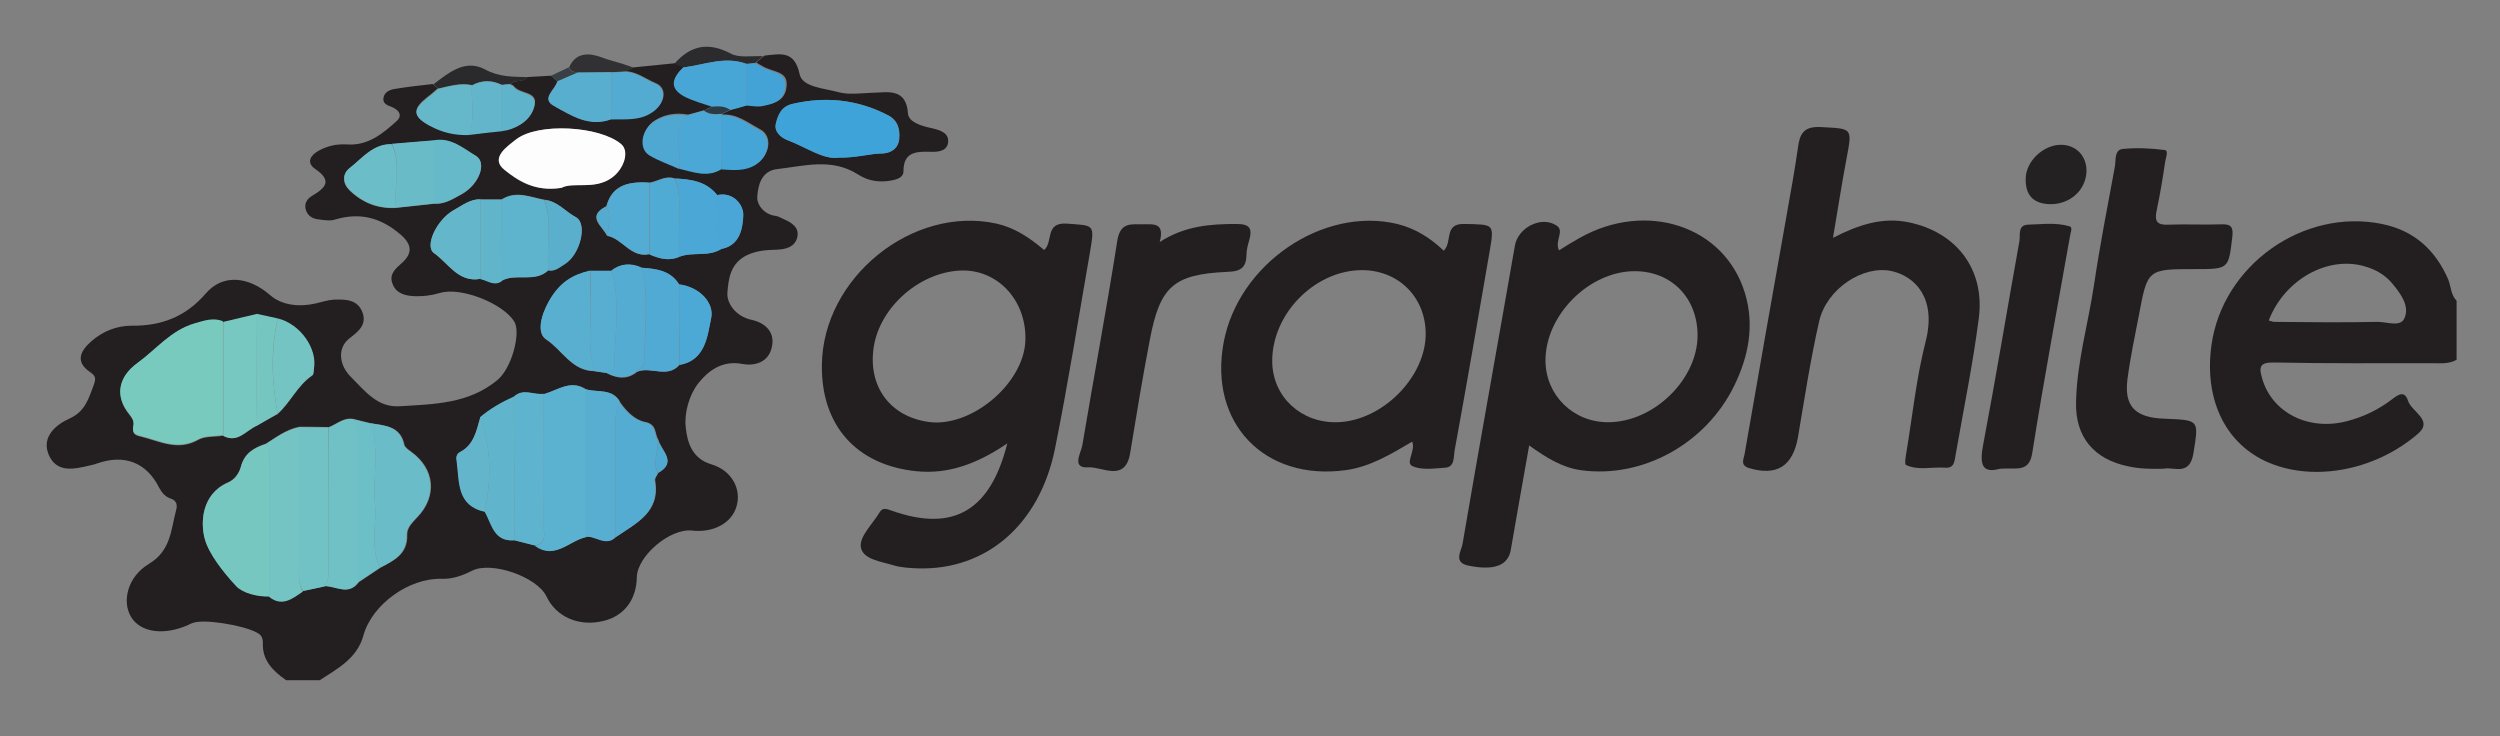 <?xml version="1.0" encoding="utf-8"?>
<!-- Generator: Adobe Illustrator 21.1.0, SVG Export Plug-In . SVG Version: 6.00 Build 0)  -->
<svg version="1.1" id="Layer_1" xmlns="http://www.w3.org/2000/svg" xmlns:xlink="http://www.w3.org/1999/xlink" x="0px" y="0px"
	 viewBox="0 0 720 212" style="enable-background:new 0 0 720 212;" xml:space="preserve">
<rect x="0" y="0" width="720" height="212" fill="#808080" stroke="none"/>
<style type="text/css">
	.st0{fill:#C59A6E;}
	.st1{fill:#3CB44B;}
	.st2{fill:#67308F;}
	.st3{fill:#D1D1D1;}
	.st4{fill:#EF5B28;}
	.st5{stroke:#000000;stroke-width:16;stroke-miterlimit:10;}
	.st6{fill:url(#Triangle-3_1_);}
	.st7{fill:#333333;}
	.st8{fill:#CF2129;}
	.st9{fill:#CC3832;}
	.st10{fill:#BA443D;}
	.st11{fill:#BAC556;}
	.st12{fill:#F8DF4B;}
	.st13{fill:#F5CF47;}
	.st14{fill:#A9B75D;}
	.st15{fill:#DDBE5B;}
	.st16{fill:#6FBECB;}
	.st17{fill:#79C0BF;}
	.st18{fill:#77C3D2;}
	.st19{fill:#5CB8BB;}
	.st20{fill:#529FB5;}
	.st21{fill:#BA3D36;}
	.st22{fill:#9D3634;}
	.st23{fill:#D33E35;}
	.st24{fill:#869B63;}
	.st25{fill:#BEC54F;}
	.st26{fill:#9EAD59;}
	.st27{fill:none;}
	.st28{fill:#43AE2A;}
	.st29{fill:#009DDD;}
	.st30{fill:#00A297;}
	.st31{fill:#0072CC;}
	.st32{fill:#82BB00;}
	.st33{fill:#10069D;}
	.st34{fill:#333F48;}
	.st35{fill:#231F20;}
	.st36{fill:#242122;}
	.st37{fill:#2A292B;}
	.st38{fill:none;stroke:#2B2A2D;stroke-width:0;stroke-linecap:round;stroke-linejoin:round;}
	.st39{fill:#2B2A2D;}
	.st40{fill:#313032;}
	.st41{fill:#394045;}
	.st42{fill:#79CABE;}
	.st43{fill:#77C7C1;}
	.st44{fill:#5BB1D0;}
	.st45{fill:#FDFDFD;}
	.st46{fill:#3EA3D9;}
	.st47{fill:#6ABDC8;}
	.st48{fill:#73C4C3;}
	.st49{fill:#6FC1C6;}
	.st50{fill:#71C2C4;}
	.st51{fill:#5EB3CE;}
	.st52{fill:#57AED1;}
	.st53{fill:#54ACD3;}
	.st54{fill:#77C8C0;}
	.st55{fill:#5FB4CD;}
	.st56{fill:#60B5CC;}
	.st57{fill:#59AFD0;}
	.st58{fill:#50AAD4;}
	.st59{fill:#48A6D6;}
	.st60{fill:#64B7CA;}
	.st61{fill:#4BA8D6;}
	.st62{fill:#73C4C2;}
	.st63{fill:#6CBFC7;}
	.st64{fill:#58AECF;}
	.st65{fill:#52ACD4;}
	.st66{fill:#4BA7D5;}
	.st67{fill:#69BBC8;}
	.st68{fill:#6BBEC7;}
	.st69{fill:#4FAAD4;}
	.st70{fill:#64B8C9;}
	.st71{fill:#65B9C9;}
	.st72{fill:#62B5CA;}
	.st73{fill:#46A5D7;}
	.st74{fill:#53ABD2;}
	.st75{fill:#4CA8D5;}
	.st76{fill:#75C5C1;}
	.st77{fill:#61B5CB;}
	.st78{fill:#5AAFCD;}
	.st79{fill:#4EA8D2;}
	.st80{fill:#43A3D7;}
	.st81{fill:#5FB3CB;}
	.st82{fill:#49A6D6;}
	.st83{fill:#54ABCF;}
	.st84{fill:#50A9D1;}
	.st85{fill:#2B3B45;}
</style>
<g>
	<path class="st27" d="M74,182.3c0.6,0.6,1.1,1.2,1.6,1.9c-0.1-0.4-0.3-0.8-0.5-1.1C74.8,182.8,74.5,182.6,74,182.3z"/>
	<path class="st27" d="M207.7,33.2C207.7,33.2,207.7,33.2,207.7,33.2L207.7,33.2C207.7,33.2,207.7,33.2,207.7,33.2z"/>
	<path class="st35" d="M104.7,182.9c2.5-8.9,13.2-16.5,22.5-16.2c3.1,0.1,5.9-0.9,8.7-2.3c5.5-2.9,18.8,1.7,21.5,7.4
		c2.8,5.9,9.4,8.8,16.5,7c5.8-1.4,9.4-6.1,9.5-12.5c0.1-6.2,9.6-14.2,15.9-13.5c6.1,0.7,11.4-2.1,12.8-6.9
		c1.5-4.9-1.2-10.4-7.3-12.2c-5.7-1.7-6.9-6.7-7.3-10.6c-0.5-4.1,1-9.4,3.6-12.7c2.7-3.4,6.7-6.7,12.6-5.6c3.6,0.7,7.7-0.4,8.6-4.9
		c1-4.5-2.2-7-5.9-7.8c-4.6-1-7.2-4.9-6.9-7.9c0.3-3.6,0.7-8.3,5.6-10.7c3-1.4,5.7-1.5,8.7-1.6c2.6-0.1,5.1-0.8,5.8-3.5
		c0.7-2.9-1.6-4.3-3.9-5.3c-0.7-0.3-1.5-0.8-2.2-0.9c-3.5-0.4-5.6-3.3-5.4-5.6c0.2-3.2,1.2-7.4,5.7-7.9c7.9-0.9,15.8-3.3,23.4,1.6
		c2.8,1.8,6,2.3,9.4,1.7c1.6-0.3,3.6-0.8,3.6-2.7c0-5.2,3.2-5.7,7.2-5.6c2.2,0.1,5.1,0.1,5.6-2.4c0.6-3.1-2.5-3.9-4.7-4.4
		c-2.9-0.6-6.6-1.7-6.8-4.2c-0.5-7.4-5.8-6.1-10-6c-3.4,0.1-7,0.7-10.2-0.2c-4-1.1-10.2-1.4-11-5.1c-1.5-7.1-5.7-5.8-10.1-5.4h0h0
		c-0.6,0.5-1.1,0.9-1.7,1.4c-0.2,0.2-0.5,0.4-0.7,0.6c0,0,0,0,0,0c0,0,0,0,0,0c1.2,0.7,2.4,1.5,3.7,1.9c2.6,1,5.6,1.2,5,5.3
		c-0.5,3.8-3.5,4.5-6.3,5.1c-1.5,0.3-3.2-0.1-4.8-0.1c-1.6,0.4-3.1,0.8-4.7,1.3c-0.1-0.1-0.2-0.2-0.4-0.2c0.1,0.1,0.2,0.2,0.4,0.2
		c-0.8,0.4-1.6,0.8-2.5,1.2l-0.2,0.3c0,0,0,0,0,0c4.3-0.3,7.5,2.4,10.9,4.2c3.7,1.9,2.9,7.4-1,9.9c-3.1,2-6.5,1.7-9.9,1.4
		c-4.1,2.6-8.1,0.8-12.2-0.1l0,0c-2.9-1.3-5.9-2.3-8.5-3.9c-3.4-2-2.4-7.7,1.6-10c2.9-1.7,6-2.1,9.3-1.5l0,0
		c1.6-0.4,3.2-0.9,4.7-1.3c0,0,0,0,0,0c0,0,0,0,0,0c0.8-0.4,1.7-0.8,2.5-1.1c-2.8-1-5.8-1.7-8.3-3.1c-4.5-2.5-3-5.5-0.1-8.3
		c-0.5-0.2-0.9-0.4-1.4-0.6c-0.4-0.1-0.7-0.3-1.1-0.4c-4,0.4-8,0.8-12,1.2c-0.6,0.2-1.1,0.5-1.7,0.7c-0.3,0.1-0.6,0.2-0.9,0.4
		c0,0,0,0,0,0c3.4,0,6,2.2,8.9,3.4c3.7,1.5,2.8,6.2-1.4,8.6c-3.5,2.1-7.4,1.6-11.2,1.7c-6.4,2.5-11.6-1-16.7-3.8
		c-3.8-2.1,0.5-4.7,1-7c-0.3-0.2-0.5-0.5-0.8-0.7c-0.3-0.3-0.6-0.6-1-0.9c-2.3,0.1-4.6,0.3-6.9,0.4c-0.9,1.4-2.6,0.9-3.9,1.4
		c-0.3,0.1-0.6,0.3-0.9,0.6c0,0,0,0,0,0c0.3,0.2,0.8,0.3,1,0.6c1.7,2.3,6.9,1.4,6,5.4c-0.7,3.7-3.9,6.1-7.8,7.1
		c-0.6,0.2-1.2,0.2-1.7,0.3c-3.2,0.4-6.5,0.8-9.7,1.1c-4,0.1-7.5-0.7-11.2-2.7c-5.3-2.9-4.3-5-0.6-8c1.1-0.8,2.1-1.7,3.1-2.6h0l0,0
		c-0.2-0.1-0.4-0.3-0.5-0.4c-0.3-0.3-0.7-0.5-1-0.8c0,0,0,0,0,0c-3.6,0.4-7.2,0.8-10.8,1.4c-1.4,0.2-2.9,0.8-3.3,2.3
		c-0.5,1.8,0.9,2.4,2.3,2.9c2,0.8,3.3,2.4,1.4,4.1c-4,3.6-8.2,7.1-14.2,6.7c-2.9-0.2-5.7,0.4-8.2,1.8c-2.3,1.2-3.7,3.4-1.1,5.2
		c5,3.4,3.2,5.4-0.8,7.8c-1.4,0.8-2.4,2.2-1.8,4.1c0.6,1.8,2,2.5,3.7,2.7c1.6,0.2,3.4,0.5,4.8,0c7.1-2.1,13.1-0.5,18.7,4.3
		c3.4,2.9,3.5,5.4,0.6,8.1c-1.9,1.7-3.9,3.3-2.9,6c1,2.9,3.6,3.6,6.4,3.7c2.4,0.1,4.8-0.2,7.2-0.9c6.1-1.9,18.3,3,21.5,8.2
		c2,3.2-0.7,13.5-4.9,16.9c-8.2,6.8-18.2,6.9-28.1,7.5c-6.4,0.4-9.9-4.3-14-8.4c-3.3-3.2-4.2-8.3-0.4-11.2c2.5-1.9,5-3.9,3.7-7.4
		c-1.4-3.8-4.9-3.8-8.2-3.7c-1.8,0.1-3.5,0.7-5.3,1.1c-4.8,1.1-9.8,0.5-13.1-2.4c-6.1-5.3-13.6-6.3-18.6-0.4
		c-5.7,6.6-12.7,9.3-21.2,9.2c-4.4,0-8.4,1.6-11.7,4.5c-3.1,2.7-4.8,5.9-0.3,8.9c1.6,1.1,1.6,1.8,1.1,3.4c-1.5,3.9-2.4,7.8-7,9.9
		c-4,1.8-8.2,5.3-6.1,10.4c2.3,5.5,7.5,4.2,12.1,3.1c0.6-0.1,1.2-0.3,1.8-0.5c7.9-2.8,14.3-0.3,17.9,6.9c0.8,1.5,1.8,2.7,3.4,3.2
		c1.8,0.6,1.9,2,1.5,3.4c-1.5,5.7-1.5,11.6-7.8,15.4c-6.2,3.7-7.8,10.8-5.2,15.2c2.7,4.6,9.5,5.5,16.5,2.4c0.4-0.2,0.7-0.4,1.1-0.5
		c2.8-1.4,14.7,0.5,18.7,2.7c0.5,0.3,0.8,0.5,1.1,0.8c0.2,0.3,0.4,0.7,0.5,1.1c0.1,0.4,0.1,0.8,0.1,1.1c-0.2,5.1,3,8.1,6.7,10.7
		c3.2,0,6.5,0,9.7,0C97.3,192.5,102.9,189.6,104.7,182.9z M132.5,130.2c4-2.1,4.7-6.1,5.8-9.9c2.9-2.6,6.3-4.5,9.8-6
		c2.7-2.5,5.7-0.4,8.6-0.8c4-1.1,7.7-4.3,12.2-1.3v0c3.3,0.9,7.5-0.4,9.7,3.6c0,0,0,0,0,0c1.8,2.6,4.3,5.2,7.2,5.7
		c3.5,0.7,2.7,3.3,3.8,5.1c0,0,0,0,0,0c0.8,3.2,5.6,6.4,0,9.6c-0.3,0.7-1,1.5-0.9,2.1c1.6,9.2-5.4,12.3-11.2,16.3
		c-2.8,2.9-5.7-0.3-8.5,0c-4.9,1-9,6.6-14.8,2.5c0,0,0,0,0,0c-2-0.5-3.9-1-5.9-1.5c0,0,0,0,0,0c-5.9,0.4-6.5-4.7-8.5-8.2
		c0,0,0,0,0,0c-8.2-1.8-7.3-8.7-8.2-14.6C131.3,131.8,131.4,130.7,132.5,130.2z M144.6,80.8c-2.2,1.7-4.1-0.1-6.2-0.5
		c-6.4,1.2-9.3-4.5-13.4-7.4c-2.8-2,0.7-9.6,5.7-12.4c2.4-1.3,4.7-3.2,7.7-3.1c0,0,0,0,0,0c2,0,4.1,0,6.1,0c0,0,0,0,0,0
		c4.1-2.6,8.1-0.7,12.2,0.1c0,0,0,0,0,0c3.7,0.3,6,3.4,9.1,5c3.5,1.9,1.2,10.6-3.1,13.4c-1.4,0.9-2.9,2.3-4.9,1.9
		C154,81.5,148.7,78.6,144.6,80.8C144.6,80.8,144.6,80.8,144.6,80.8z M204.8,91.7c-1.1,4.8-1.6,12.1-9.1,13.4c-3.5,4-8.3,0.2-12.2,2
		c0,0,0,0,0,0c-2.9,2.4-5.9,1.9-8.9,0.3c0,0,0,0,0,0c-1.1-0.2-2.2-0.3-3.4-0.5c0,0,0,0,0,0v0c-6.5,0-9.3-6.1-13.9-9.1
		c-2.6-1.7-1.7-6.5,0.8-11c3-5.4,6.7-7.6,11.9-8.8h0c2,0,4,0,6,0c2.7-2.1,5.6-2.2,8.6-0.9c4.2,0.3,8.4,0.7,10.9,4.8c0,0,0,0,0,0
		c0,0,0,0,0,0C201.4,82.6,205.8,87.2,204.8,91.7z M223.5,35.7c0.6-2.6,1.6-5.1,4.9-5.8c9.6-2.2,18.7-1.2,27.4,3.3
		c2.7,1.4,3.5,3.8,3.2,6.9c-0.4,3.2-3.1,4.1-5,4.1c-3.6,0-7.1,1.2-12.4,1.2c-4.5,0.7-9.4-3.1-14.9-5.1
		C225.1,39.7,222.9,38,223.5,35.7z M187,52.6c2.5-0.4,4.7-2.2,7.3-1.2c0,0,0,0,0,0c0,0,0,0,0,0c4.6,0.2,9,0.7,12.1,4.8v0
		c4.9-1.1,7.7,3,7.6,5.8c-0.1,3.6-0.8,8.8-6.4,9.7c-3.7,2.4-8.3,0.7-12.2,2.3c0,0,0,0,0,0c0,0,0,0,0,0c-3,1.3-5.8,0.4-8.5-0.8
		c-5.3,1.1-7.7-4.5-12.1-5.3l0,0c0,0,0,0,0,0c-1.3-2.8-6.1-5.5-0.2-8.5C176.1,54.1,179.8,52.1,187,52.6z M148.5,40.2
		c6.4-5,24.2-3.9,30.3,1.3c2.5,2.1,0.9,7.2-2.7,9.7c-5,3.6-11.1,1-14.5,2.9c-7.6,1.2-12.5-2-16.4-5.2
		C141,45.5,146.2,42.1,148.5,40.2z M125,40.5c4.9-0.9,8.4,2.3,12.1,4.5c3.2,1.9,0.9,8.2-4.2,11c-2.4,1.3-4.9,2.9-7.9,2.7
		c-3.7,0.4-7.3,0.8-11,1.2h0c-5.2,0.3-9.7-1.5-13.4-5.1c-2-2-2.1-4.6,0-6.3c3.6-2.9,6.7-7,12.1-6.9C116.9,41.1,120.9,40.8,125,40.5z
		 M73.9,122.6c-3.1,1.3-5.5,5.1-9.7,2.9c-2.4,0.4-5.1,0.1-7.1,1.2c-6,3.4-11.3,0.3-16.8-1c-1.9-0.4-2.2-1.3-1.9-2.9
		c0.3-1.3-0.3-2.3-1.1-3.3c-4.3-5.3-3.2-10.8,2.3-14.8c5.4-4,9.6-9.5,16.5-11.4c2.8-0.8,5.3-1.7,8.1-0.4c3.2-0.8,6.5-1.5,9.7-2.3h0
		c0,0,0,0,0,0c2,0.4,4,0.9,6,1.3c6.5,1.6,11.5,8.7,10.4,14.6c-0.1,0.6,0,1.5-0.4,1.7c-4.3,2.9-6.3,7.8-10,11.1c0,0,0,0,0,0
		C78,120.3,76,121.4,73.9,122.6C73.9,122.6,73.9,122.6,73.9,122.6C73.9,122.6,73.9,122.6,73.9,122.6z M87.3,170.2
		c-3,2-5.9,4.5-9.7,1.5c-3.5,0.1-7.7-1-9.6-3c-3.7-4-7.8-9.2-9-13.5c-1.3-4.6-1-13,6.7-16.3c1.8-0.8,3.2-2.6,3.7-4.6
		c1-3.8,3.7-5.4,7.1-6.5c0,0,0,0,0,0c3.1-1.9,6-4.2,9.7-4.9c2.8,0,5.7,0,8.5,0.1c2.4-0.9,4.4-3,7.3-2.3c0,0,0,0,0,0c0,0,0,0,0,0
		c1.6,0.4,3.2,0.8,4.9,1.2c0,0,0,0,0,0c4.1,0.7,8.5,0.8,9.6,6.2c0.2,0.8,1.3,1.5,2.1,2.1c6.7,4.9,7.4,12.7,1.7,18.7
		c-1.4,1.5-3.1,3.1-3,5.1c0.2,5.6-3.8,7.4-7.7,9.5c0,0,0,0,0,0c-2.1,1.4-4.2,2.8-6.3,4.2c-2.8,3.9-6.4,1.1-9.7,1.1c0,0,0,0,0,0
		C91.4,169.3,89.4,169.8,87.3,170.2C87.3,170.2,87.3,170.2,87.3,170.2z"/>
	<path class="st35" d="M181.3,19.2c0.3,0.1,0.7,0.3,1,0.4C182,19.4,181.6,19.2,181.3,19.2z"/>
	<path class="st35" d="M705.1,80.5c-3.7-8.5-9.8-14.1-19.1-16c-22.7-4.6-45.9,11.9-49.1,34.9c-2.1,15.1,3.6,27.7,15.3,33.3
		c13,6.2,31.3,3.3,44.2-7.8c4.5-3.9-1.9-6.3-2.9-9.5c-1-3.1-2.9-1.7-4.6-0.4c-3.9,3-8.3,5.1-13,6.3c-11.1,2.9-21.6-2.5-24.4-12.3
		c-0.9-3.1-0.9-4.7,3.4-4.6c15.2,0.3,30.4,0.2,45.5,0.2c2.4,0,4.9,0.3,7.1-1c0-5.7,0-11.3,0-17C705.8,84.9,705.9,82.5,705.1,80.5z
		 M684.8,92.7c-9.9,0.2-19.9,0.1-29.8,0c-0.4,0-0.8-0.2-1.6-0.4c4.5-11.8,17-18.7,27.6-15.6c3.2,0.9,6,2.5,8.1,5.1
		c2.4,2.9,4.9,6.4,3.4,9.8C691.4,94.3,687.5,92.7,684.8,92.7z"/>
	<path class="st35" d="M307.2,64.4c-6.4-0.4-3.8,5.4-6.5,7.6c-4.1-3.5-8.4-6.4-13.7-7.6c-24.2-5.3-50.1,15.6-50.3,40.8
		c-0.2,17.3,9.9,28.7,27.1,30.5c9.5,1,17.9-2.3,26.3-8c-4.9,19.5-15.6,25.6-33.2,19.4c-1.5-0.5-2.7-1.1-3.6,0.5
		c-2,3.3-5.7,6.8-5.4,9.8c0.4,3.7,5.8,4.3,9.4,5.4c2.3,0.7,4.8,0.8,7.2,0.9c19.5,0.5,34.8-12.5,39.3-34.3
		c3.8-18.8,6.8-37.8,10.1-56.7C315.3,64.4,315.2,65,307.2,64.4z M295.3,98.3c-0.6,12.4-15.8,25-28,23.2c-11-1.6-17.3-10.2-15.7-21.3
		c1.7-12,13.8-22.3,25.9-22.3C287.9,78,295.8,87,295.3,98.3z"/>
	<path class="st35" d="M502.6,84.6c-5.8-19.5-28.4-27-47.8-16c-2,1.1-3.9,2.3-5.8,3.5c-1.4-2.8,1.8-5.6-0.8-7.2
		c-4.4-2.8-11,0.7-11.9,5.8c-5,28.7-10.2,57.3-15.1,86c-0.4,2.1-2.7,5.3,1.7,6.2c7.4,1.5,11.4,0,12.2-4.5c1.7-9.7,3.4-19.5,5.3-30.1
		c5.1,3.6,9.4,6.3,14.8,7.1c17.7,2.5,36.1-7.5,44.3-24.4C503.6,102.6,505.3,93.7,502.6,84.6z M463.3,121.6
		c-10.2,0.1-18.2-7.8-18.2-17.8c0-13.1,12.6-25.7,25.7-25.7c10.6,0,18.1,7.7,18.1,18.5C488.9,109.2,476.4,121.5,463.3,121.6z"/>
	<path class="st35" d="M421.8,64.5c-6.1-0.2-3.4,5.2-6,7.7c-3.8-3.6-8.1-6.4-13.4-7.7C381,59.4,356.6,76,352.4,98.7
		c-4.3,23.2,11.8,39.9,35.2,36.7c7.2-1,13.1-4.7,19.1-8.2c1.1,2.6-2,6,0,7c2.7,1.3,6.3,0.7,9.5,0.5c2.8-0.2,2.4-3,2.7-4.8
		c3.5-19.1,6.8-38.2,10.1-57.4C430.4,64.3,430.3,64.7,421.8,64.5z M385.2,121.6c-10.4,0.3-18.6-7.2-18.8-17.3
		C366.2,90.6,378.4,78,392,77.8c10.6-0.1,18.5,7.6,18.6,18.2C410.7,108.5,398.2,121.2,385.2,121.6z"/>
	<path class="st35" d="M549.6,64c-7.5-1.5-14.3,0.7-21.7,4.5c1.4-8.1,2.5-15.5,3.9-22.8c1.7-9,1.7-8.6-7.3-9.1c-5-0.3-6.2,1.9-6.7,6
		c-0.9,6.4-2.1,12.8-3.2,19.1c-4.1,23.1-8.2,46.2-12.2,69.3c-0.3,1.4-1.2,3,1.3,3.8c8,2.4,12.6-0.5,14.1-8.8
		c1.9-11.2,3.6-22.4,6.1-33.4c2.1-9.4,12.7-16.4,21-14.5c6.5,1.5,12.9,7.6,9.7,20.2c-2.7,10.5-3.8,21.5-5.6,32.2
		c-0.2,1.2-0.5,3.2-0.1,3.4c3.6,1.7,7.5,0.5,11.3,0.8c2.6,0.2,2.7-1.8,3-3.6c2.3-13.2,5-26.2,6.7-39.5
		C571.7,77.5,563.4,66.8,549.6,64z"/>
	<path class="st35" d="M639.9,64.6c-5.1,0.2-10.1-0.1-15.2,0.1c-3.3,0.2-4.3-0.8-3.6-4c1-4.7,1.8-9.5,2.5-14.3
		c0.2-1.1,1-3.1-0.2-3.2c-4-0.5-8-0.7-12-0.3c-2.5,0.2-2,3.2-2.3,5c-2.1,11.3-4.3,22.6-6,34c-1.7,11.4-5,22.5-5.2,34.1
		c-0.2,10,5.3,16.3,15,18.3c3.2,0.7,6.4,0.8,10.2,0.7c2.8-0.7,7.5,2.3,8.6-4.4c1.5-9.6,1.9-9.6-8-10c-0.6,0-1.2-0.1-1.8-0.1
		c-7.3-0.6-10.1-3.9-9.2-11.2c0.8-6.2,2.1-12.3,3.3-18.5c2.5-13.3,2.5-13.3,16.2-13.3c9.7,0,9.6,0,10.7-9.2
		C643.2,65.7,642.8,64.5,639.9,64.6z"/>
	<path class="st35" d="M359,73.3c0-1.4,0.4-2.8,0.8-4.2c0.9-3.2,0.2-4.6-3.6-4.6c-7.6,0-14.9,0.5-22.2,5.2c1.5-5.7-1.8-5.1-4.9-5.1
		c-3.4,0-6.4-0.6-7.3,4.6c-3.1,19.8-6.8,39.4-10.1,59.1c-0.4,2.2-3.2,6.6,1.7,6.3c4-0.3,10.7,4.5,12.1-4.2c1.8-11,3.6-21.9,5.7-32.8
		c2.9-15.1,6.8-18.6,22.2-19.3C357.6,78.2,358.9,76.9,359,73.3z"/>
	<path class="st35" d="M596.1,65.2c-3.9-1.2-8-0.6-12-0.5c-3.1,0.1-2.2,3.1-2.5,4.7c-3.5,19.4-6.7,38.9-10.4,58.4
		c-1.1,5.7-0.6,8.7,4.8,7.2c4.6-0.4,8.4,1.3,9.3-4.6c3.3-20.9,7.2-41.7,10.9-62.6C596.3,67,597,65.5,596.1,65.2z"/>
	<path class="st36" d="M590.2,58.8c5.7,0.2,10.4-3.8,10.7-9.2c0.2-4.5-2.8-7.8-7.2-7.9c-5.1-0.1-10.3,4.7-10.3,9.8
		C583.3,56.1,585.5,58.6,590.2,58.8z"/>
	<path class="st37" d="M126.2,25.5L126.2,25.5c0.1,0,0.2-0.1,0.4-0.1c3.1-0.7,6.1-1.6,9.4-0.9l0,0h0c2.8-1.5,5.7-1.5,8.5-0.1
		c0,0,0,0,0,0c0.7-0.1,1.4-0.1,2.1-0.2c0.1,0,0.3,0,0.4,0c0,0,0,0,0,0c0.3-0.3,0.6-0.5,0.9-0.6c1.3-0.5,3,0.1,3.9-1.4
		c-4.1-0.1-8.1,0-12.1-2.2c-5.8-3.1-10.5,1-14.9,4.3c0,0,0,0,0,0c0.3,0.3,0.7,0.5,1,0.8C125.9,25.3,126.1,25.4,126.2,25.5z"/>
	<path class="st39" d="M196.8,19.4c0.1,0,0.2,0,0.2,0c6-0.7,11.9-3.3,18-1c0,0,0,0,0,0c0.7-0.1,1.4-0.1,2.1-0.2c0.1,0,0.2,0,0.3,0
		c0,0,0,0,0,0c0.2-0.2,0.5-0.4,0.7-0.6c0.6-0.5,1.1-0.9,1.7-1.4c-3.2-0.2-6.9,0.6-9.4-0.8c-6.5-3.4-11.6-2.3-16.2,3c0,0,0,0,0,0
		c0.4,0.1,0.7,0.3,1.1,0.4C195.8,19,196.3,19.2,196.8,19.4z"/>
	<path class="st40" d="M164.4,20.2c0.6,0.5,1.3,0.6,2.1,0.7c0,0,0,0,0,0c3.2,0,6.4-0.1,9.6-0.1c0,0,0,0,0,0c1.2-0.1,2.3-0.1,3.5-0.2
		c0.1,0,0.1,0,0.2,0c0,0,0,0,0,0c0.3-0.1,0.6-0.2,0.9-0.4c0.6-0.2,1.1-0.5,1.7-0.7c-0.3-0.1-0.7-0.3-1-0.4c-2.6-1-5.3-1.5-7.9-2.5
		c-3.2-1.2-7.5-2-9.6,2.8C164,19.8,164.2,20,164.4,20.2z"/>
	<path class="st41" d="M160.4,23.5c0.1-0.1,0.3-0.1,0.4-0.2c1.3-0.6,2.6-1.1,3.9-1.7c0.6-0.2,1.1-0.5,1.7-0.7
		c-0.8-0.1-1.6-0.2-2.1-0.7c-0.2-0.2-0.4-0.4-0.5-0.8c-1.7,0.8-3.4,1.6-5.1,2.4c0,0,0,0,0,0l0,0c0.3,0.3,0.6,0.6,1,0.9
		C159.9,23,160.2,23.2,160.4,23.5z"/>
	<path class="st42" d="M56.1,93.1c-6.9,2-11.1,7.5-16.5,11.4c-5.5,4-6.7,9.5-2.3,14.8c0.8,1,1.4,2,1.1,3.3c-0.3,1.7,0.1,2.5,1.9,2.9
		c5.5,1.3,10.8,4.4,16.8,1c2-1.1,4.7-0.8,7.1-1.2c0-10.9,0-21.8,0-32.8C61.4,91.4,58.9,92.3,56.1,93.1z"/>
	<path class="st43" d="M77.6,133.6c0-1.9,0.7-4.1-1.1-5.7c-3.3,1.1-6.1,2.7-7.1,6.5c-0.5,2-1.9,3.9-3.7,4.6
		c-7.7,3.3-8,11.7-6.7,16.3c1.2,4.3,5.3,9.5,9,13.5c1.9,2,6,3.1,9.6,3C77.6,159.1,77.6,146.3,77.6,133.6z"/>
	<path class="st44" d="M156.6,151.4c0,2.2,1.1,5.1-2.6,5.8c0,0,0,0,0,0c0,0,0,0,0,0c5.8,4.2,9.9-1.5,14.8-2.5c0-14.2,0-28.3,0-42.5
		c-4.4-3-8.2,0.2-12.2,1.3C156.6,126.1,156.7,138.7,156.6,151.4z"/>
	<path class="st45" d="M145.3,48.9c3.9,3.1,8.8,6.4,16.4,5.2c3.4-1.8,9.5,0.7,14.5-2.9c3.5-2.5,5.2-7.6,2.7-9.7
		c-6.1-5.2-24-6.3-30.3-1.3C146.2,42.1,141,45.5,145.3,48.9z"/>
	<path class="st46" d="M226.6,40.3c5.4,2,10.4,5.7,14.9,5.1c5.3,0.1,8.8-1.1,12.4-1.2c1.9,0,4.7-0.9,5-4.1c0.3-3.1-0.5-5.4-3.2-6.9
		c-8.7-4.5-17.8-5.5-27.4-3.3c-3.3,0.7-4.3,3.2-4.9,5.8C222.9,38,225.1,39.7,226.6,40.3z"/>
	<path class="st47" d="M108,145.2c0.5,6.1-1.4,12.4,1.4,18.3c0,0,0,0,0,0c0,0,0,0,0,0c3.9-2,7.9-3.9,7.7-9.5c-0.1-2,1.6-3.6,3-5.1
		c5.7-5.9,5-13.8-1.7-18.7c-0.8-0.6-1.9-1.3-2.1-2.1c-1.1-5.4-5.5-5.5-9.6-6.2C109.4,129.6,107.3,137.5,108,145.2z"/>
	<path class="st48" d="M86.1,163.3c0-13.4,0-26.8,0-40.2c-3.7,0.7-6.6,2.9-9.7,4.9c0,0,0,0,0,0c1.8,1.6,1.1,3.8,1.1,5.7
		c0,12.7,0,25.5,0,38.2c3.8,3,6.7,0.5,9.7-1.5C85.9,168.1,86.1,165.7,86.1,163.3z"/>
	<path class="st49" d="M94.6,161.8c0,2.4,0.4,4.9-1.1,7c3.3,0,6.8,2.8,9.7-1.1c0-13.3,0-26.6,0-39.9c0-2.4,0.3-4.9-1.2-7
		c0,0,0,0,0,0c-2.9-0.7-4.9,1.4-7.3,2.3C94.6,136,94.6,148.9,94.6,161.8z"/>
	<path class="st50" d="M93.5,168.9c1.5-2.2,1.1-4.6,1.1-7c0-12.9,0-25.8,0-38.8c-2.8,0-5.7,0-8.5-0.1c0,13.4,0,26.8,0,40.2
		c0,2.4-0.3,4.8,1.2,7c0,0,0,0,0,0C89.4,169.8,91.4,169.3,93.5,168.9C93.5,168.9,93.5,168.9,93.5,168.9z"/>
	<path class="st51" d="M148.1,155.6c2,0.5,3.9,1,5.9,1.5c0,0,0,0,0,0c3.7-0.7,2.5-3.6,2.6-5.8c0.1-12.6,0-25.3,0-37.9
		c-2.9,0.4-5.9-1.7-8.6,0.8c0,0,0,0,0,0C148.1,128,148.1,141.8,148.1,155.6z"/>
	<path class="st52" d="M177.3,154.6c0-10.6,0-21.3,0-31.9c0-2.4-0.1-4.8,1.2-7c-2.2-3.9-6.4-2.6-9.7-3.6v0c0,14.2,0,28.3,0,42.5
		C171.6,154.3,174.5,157.6,177.3,154.6z"/>
	<path class="st53" d="M177.3,122.8c0,10.6,0,21.3,0,31.9c5.9-4,12.9-7.2,11.2-16.3c-0.1-0.6,0.6-1.4,0.9-2.1
		c-1.6-3.2,0.3-6.4,0-9.6c0,0,0,0,0,0c0,0,0,0,0,0c-1.1-1.8-0.3-4.4-3.8-5.1c-2.9-0.6-5.4-3.1-7.2-5.7c0,0,0,0,0,0
		C177.2,117.9,177.3,120.3,177.3,122.8z"/>
	<path class="st54" d="M74,90.4c-3.2,0.8-6.5,1.5-9.7,2.3c0,10.9,0,21.8,0,32.8c4.2,2.3,6.6-1.6,9.7-2.9c0,0,0,0,0,0
		C73.9,111.8,74,101.1,74,90.4L74,90.4z"/>
	<path class="st55" d="M157.9,77.9c-0.6-6.8,1.3-13.7-1.2-20.3c-4.1-0.8-8.1-2.7-12.2-0.1c0,7.8,0.1,15.5,0.1,23.3c0,0,0,0,0,0
		c0,0,0,0,0,0C148.7,78.6,154,81.5,157.9,77.9z"/>
	<path class="st56" d="M139.6,147.4L139.6,147.4C139.6,147.4,139.6,147.4,139.6,147.4c2,3.6,2.6,8.7,8.5,8.2c0,0,0,0,0,0
		c0-13.8-0.1-27.6-0.1-41.4c0,0,0,0,0,0c-3.5,1.6-6.9,3.5-9.8,6C141.6,129.2,141.5,138.2,139.6,147.4z"/>
	<path class="st57" d="M170,84.6c-0.2-2.2,0-4.4,0-6.7c-5.2,1.2-8.8,3.4-11.9,8.8c-2.5,4.4-3.5,9.3-0.8,11c4.6,3,7.4,9.1,13.9,9.1v0
		C168.8,99.6,170.6,92,170,84.6z"/>
	<path class="st58" d="M195.6,81.9c-2.5-4.1-6.7-4.5-10.9-4.8c2.5,9,0.8,18.2,0.9,27.3c0,0.9-1.4,1.8-2.2,2.7c3.9-1.7,8.7,2,12.2-2
		C195.6,97.3,195.6,89.6,195.6,81.9C195.6,81.9,195.6,81.9,195.6,81.9z"/>
	<path class="st53" d="M185.6,104.3c-0.2-9.1,1.5-18.3-0.9-27.3c-3-1.3-5.9-1.2-8.6,0.9c2.7,9.2,0.9,18.6,0.8,27.9
		c0,0.5-1.5,1-2.4,1.5c0,0,0,0,0,0c0,0,0,0,0,0c3,1.6,6,2,8.9-0.3c0,0,0,0,0,0C184.2,106.1,185.6,105.2,185.6,104.3z"/>
	<path class="st59" d="M215,19.6c0-0.4,0-0.8,0-1.2c0,0,0,0,0,0c-6.2-2.3-12,0.2-18,1c-0.1,0-0.2,0-0.2,0c-2.9,2.8-4.4,5.8,0.1,8.3
		c2.6,1.4,5.5,2.1,8.3,3.1c0,0,0,0,0,0s0,0,0,0c0.1,0,0.2,0,0.3,0c1.1-0.1,2.2-0.1,3.3,0.2c0.4,0.1,0.8,0.3,1.1,0.5
		c0.1,0.1,0.2,0.1,0.4,0.2c1.6-0.4,3.1-0.8,4.7-1.3c0-0.3,0-0.7,0-1C215,26.1,215,22.9,215,19.6z"/>
	<path class="st60" d="M130.7,60.5c-5,2.8-8.5,10.5-5.7,12.4c4.1,2.8,7,8.6,13.4,7.4c0-7.6,0-15.2,0-22.9
		C135.4,57.3,133.1,59.2,130.7,60.5z"/>
	<path class="st61" d="M195.6,74C195.6,74,195.6,74,195.6,74c3.9-1.6,8.4,0.1,12.2-2.3c-1.9-5-1-10.3-1.2-15.5
		c-3.1-4-7.6-4.5-12.1-4.8c0,0,0,0,0,0C196.9,58.9,195,66.5,195.6,74z"/>
	<path class="st62" d="M80,119.1c3.7-3.3,5.7-8.2,10-11.1c0.4-0.2,0.3-1.1,0.4-1.7c1.1-5.9-3.9-13-10.4-14.6
		C78,100.8,78.2,110,80,119.1z"/>
	<path class="st63" d="M103.1,127.8c0,13.3,0,26.6,0,39.9c2.1-1.4,4.2-2.8,6.3-4.2c0,0,0,0,0,0c-2.8-5.9-0.9-12.2-1.4-18.3
		c-0.7-7.7,1.4-15.6-1.2-23.2c0,0,0,0,0,0c-1.6-0.4-3.2-0.8-4.9-1.2c0,0,0,0,0,0C103.4,123,103.1,125.4,103.1,127.8z"/>
	<path class="st52" d="M176.9,105.9c0.1-9.3,1.9-18.7-0.8-27.9c-2,0-4,0-6,0h0c0,2.2-0.1,4.5,0,6.7c0.5,7.4-1.3,14.9,1.1,22.2
		c0,0,0,0,0,0c1.1,0.2,2.2,0.3,3.4,0.5c0,0,0,0,0,0C175.3,106.9,176.9,106.4,176.9,105.9z"/>
	<path class="st64" d="M176.1,22.4c0-0.5,0-1.1,0-1.6c0,0,0,0,0,0c0,0,0,0,0,0c-3.2,0-6.4,0.1-9.6,0.1c0,0,0,0,0,0
		c-0.6,0.2-1.1,0.5-1.7,0.7c-1.3,0.6-2.6,1.1-3.9,1.7c-0.1,0.1-0.3,0.1-0.4,0.2c-0.5,2.4-4.8,4.9-1,7c5,2.8,10.3,6.3,16.7,3.8
		c0-0.4,0-0.7,0-1.1C176.1,29.6,176.1,26,176.1,22.4z"/>
	<path class="st65" d="M174.7,59.4c1.4,2.8,0.5,5.6,0.2,8.5l0,0c4.5,0.8,6.8,6.4,12.1,5.3c0-6.9,0-13.7,0-20.6
		C179.8,52.1,176.1,54.1,174.7,59.4z"/>
	<path class="st66" d="M204.2,32.7c-0.5-0.2-1-0.4-1.5-0.8c0,0,0,0,0,0c-1.6,0.4-3.2,0.9-4.7,1.3c-0.4,0.4-0.8,0.8-1.1,1.2
		c-2.8,3.9-0.9,8.5-1.1,12.8c0,0.5-0.1,0.9-0.2,1.4c4,0.9,8.1,2.7,12.2,0.1c0-0.4,0-0.8,0-1.2c0-4.8,0-9.6-0.1-14.4l0,0l0,0l0.2-0.3
		c-0.1,0-0.2,0-0.3,0C206.4,33,205.3,33.1,204.2,32.7z"/>
	<path class="st67" d="M114.1,59.8c3.7-0.4,7.3-0.8,11-1.2c0-6.1,0-12.1,0-18.2c-4.1,0.3-8.2,0.7-12.2,1
		C115.7,47.4,113.3,53.7,114.1,59.8z"/>
	<path class="st68" d="M112.8,41.5c-5.4-0.1-8.4,4.1-12.1,6.9c-2.1,1.6-2,4.3,0,6.3c3.7,3.6,8.1,5.4,13.4,5.1h0
		C113.3,53.7,115.7,47.4,112.8,41.5z"/>
	<path class="st69" d="M195.6,74C195.6,74,195.6,74,195.6,74c-0.6-7.5,1.3-15.1-1.2-22.5c0,0,0,0,0,0c-2.7-1-4.9,0.8-7.3,1.2
		c0,6.9,0,13.7,0,20.6C189.8,74.4,192.6,75.3,195.6,74z"/>
	<path class="st70" d="M135.9,25.8c0-0.4,0-0.8,0.1-1.2l0,0c-3.2-0.7-6.3,0.2-9.4,0.9c-0.1,0-0.2,0.1-0.4,0.1h0
		c-1,0.9-2.1,1.8-3.1,2.6c-3.8,3-4.8,5.1,0.6,8c3.7,2,7.2,2.8,11.2,2.7c0.3-0.6,0.5-1.1,0.7-1.7C136.6,33.5,135.8,29.6,135.9,25.8z"
		/>
	<path class="st71" d="M132.9,55.9c5.1-2.8,7.4-9,4.2-11c-3.7-2.2-7.2-5.4-12.1-4.5c0,6.1,0,12.1,0,18.2
		C128,58.9,130.5,57.2,132.9,55.9z"/>
	<path class="st72" d="M139.6,147.4L139.6,147.4c1.9-9.2,2-18.2-1.3-27.1c-1.1,3.8-1.8,7.8-5.8,9.9c-1,0.5-1.2,1.6-1,2.6
		C132.3,138.7,131.4,145.6,139.6,147.4z"/>
	<path class="st73" d="M207.7,33.2c0,4.8,0,9.6,0.1,14.4c0,0.4,0,0.8,0,1.2c3.4,0.2,6.8,0.6,9.9-1.4c3.9-2.5,4.7-8,1-9.9
		C215.2,35.6,211.9,32.9,207.7,33.2C207.7,33.2,207.7,33.2,207.7,33.2L207.7,33.2z"/>
	<path class="st74" d="M179.6,20.7c-1.2,0.1-2.3,0.1-3.5,0.2c0,0,0,0,0,0c0,0.5,0,1.1,0,1.6c0,3.6,0,7.2,0,10.8c0,0.4,0,0.7,0,1.1
		c3.8-0.1,7.7,0.4,11.2-1.7c4.1-2.4,5-7.1,1.4-8.6c-2.9-1.2-5.5-3.4-8.9-3.4c0,0,0,0,0,0s0,0,0,0C179.7,20.6,179.7,20.7,179.6,20.7z
		"/>
	<path class="st75" d="M195.6,81.9C195.6,81.9,195.6,81.9,195.6,81.9c0,7.7,0.1,15.5,0.1,23.2c7.6-1.3,8.1-8.6,9.1-13.4
		C205.8,87.2,201.4,82.6,195.6,81.9z"/>
	<path class="st76" d="M80,119.1C80,119.1,80,119.1,80,119.1c-1.8-9.1-2.1-18.3,0-27.4c-2-0.4-4-0.9-6-1.3c0,0,0,0,0,0
		c0,10.7,0,21.4,0,32.2c0,0,0,0,0,0C76,121.4,78,120.3,80,119.1z"/>
	<path class="st77" d="M144.5,57.5C144.5,57.5,144.5,57.5,144.5,57.5c-2,0-4.1,0-6.1,0c0,0,0,0,0,0c0,7.6,0,15.2,0,22.9
		c2,0.4,4,2.2,6.2,0.5c0,0,0,0,0,0C144.6,73,144.5,65.2,144.5,57.5z"/>
	<path class="st78" d="M157.9,77.9c2,0.4,3.4-1,4.9-1.9c4.3-2.7,6.5-11.5,3.1-13.4c-3-1.6-5.3-4.7-9.1-5c0,0,0,0,0,0
		C159.2,64.2,157.2,71.1,157.9,77.9z"/>
	<path class="st79" d="M196.9,34.5c0.3-0.4,0.7-0.8,1.1-1.2l0,0c-3.3-0.5-6.4-0.2-9.3,1.5c-4,2.4-5,8-1.6,10
		c2.7,1.6,5.7,2.6,8.5,3.9l0,0c0.1-0.5,0.1-0.9,0.2-1.4C196,43,194.1,38.3,196.9,34.5z"/>
	<path class="st72" d="M144.5,25.5c0-0.3,0-0.7,0-1c0,0,0,0,0,0c-2.9-1.4-5.7-1.4-8.5,0.1h0c0,0.4-0.1,0.8-0.1,1.2
		c-0.1,3.8,0.7,7.7-0.4,11.4c-0.2,0.6-0.4,1.1-0.7,1.7c3.2-0.4,6.5-0.8,9.7-1.1c0-0.5,0-1,0-1.6C144.5,32.6,144.5,29.1,144.5,25.5z"
		/>
	<path class="st80" d="M215,18.4c0,0.4,0,0.8,0,1.2c0,3.3,0,6.5,0,9.8c0,0.3,0,0.7,0,1c1.6,0.1,3.3,0.5,4.8,0.1
		c2.9-0.6,5.8-1.3,6.3-5.1c0.6-4-2.4-4.3-5-5.3c-1.3-0.5-2.5-1.3-3.7-1.9c0,0,0,0,0,0c-0.1,0-0.2,0-0.3,0
		C216.4,18.3,215.7,18.4,215,18.4z"/>
	<path class="st81" d="M146.5,24.3c-0.7,0.1-1.4,0.1-2.1,0.2c0,0.3,0,0.7,0,1c0,3.6,0,7.1,0,10.7c0,0.5,0,1,0,1.6
		c0.6-0.1,1.2-0.2,1.7-0.3c3.8-1,7-3.4,7.8-7.1c0.8-4-4.4-3.1-6-5.4c-0.2-0.3-0.7-0.4-1-0.6c0,0,0,0,0,0s0,0,0,0
		C146.8,24.3,146.7,24.3,146.5,24.3z"/>
	<path class="st82" d="M207.7,71.7c5.5-1,6.2-6.1,6.4-9.7c0.1-2.8-2.7-6.9-7.6-5.8v0C206.7,61.4,205.8,66.7,207.7,71.7z"/>
	<path class="st83" d="M174.7,59.4c-5.9,2.9-1.1,5.7,0.2,8.5c0,0,0,0,0,0C175.2,65,176.1,62.2,174.7,59.4z"/>
	<path class="st84" d="M189.5,136.2c5.7-3.2,0.8-6.4,0-9.6c0,0,0,0,0,0C189.8,129.8,187.8,133,189.5,136.2z"/>
	<path class="st85" d="M205.5,30.7c-0.1,0-0.2,0-0.3,0c0,0,0,0,0,0s0,0,0,0c-0.8,0.4-1.7,0.8-2.5,1.1c0,0,0,0,0,0
		c0.5,0.4,1,0.6,1.5,0.8c1.1,0.3,2.2,0.3,3.3,0.2c0.1,0,0.2,0,0.3,0c0.8-0.4,1.6-0.8,2.5-1.2c-0.1-0.1-0.2-0.2-0.4-0.2
		c-0.4-0.2-0.8-0.4-1.1-0.5C207.8,30.6,206.7,30.6,205.5,30.7z"/>
</g>
</svg>
